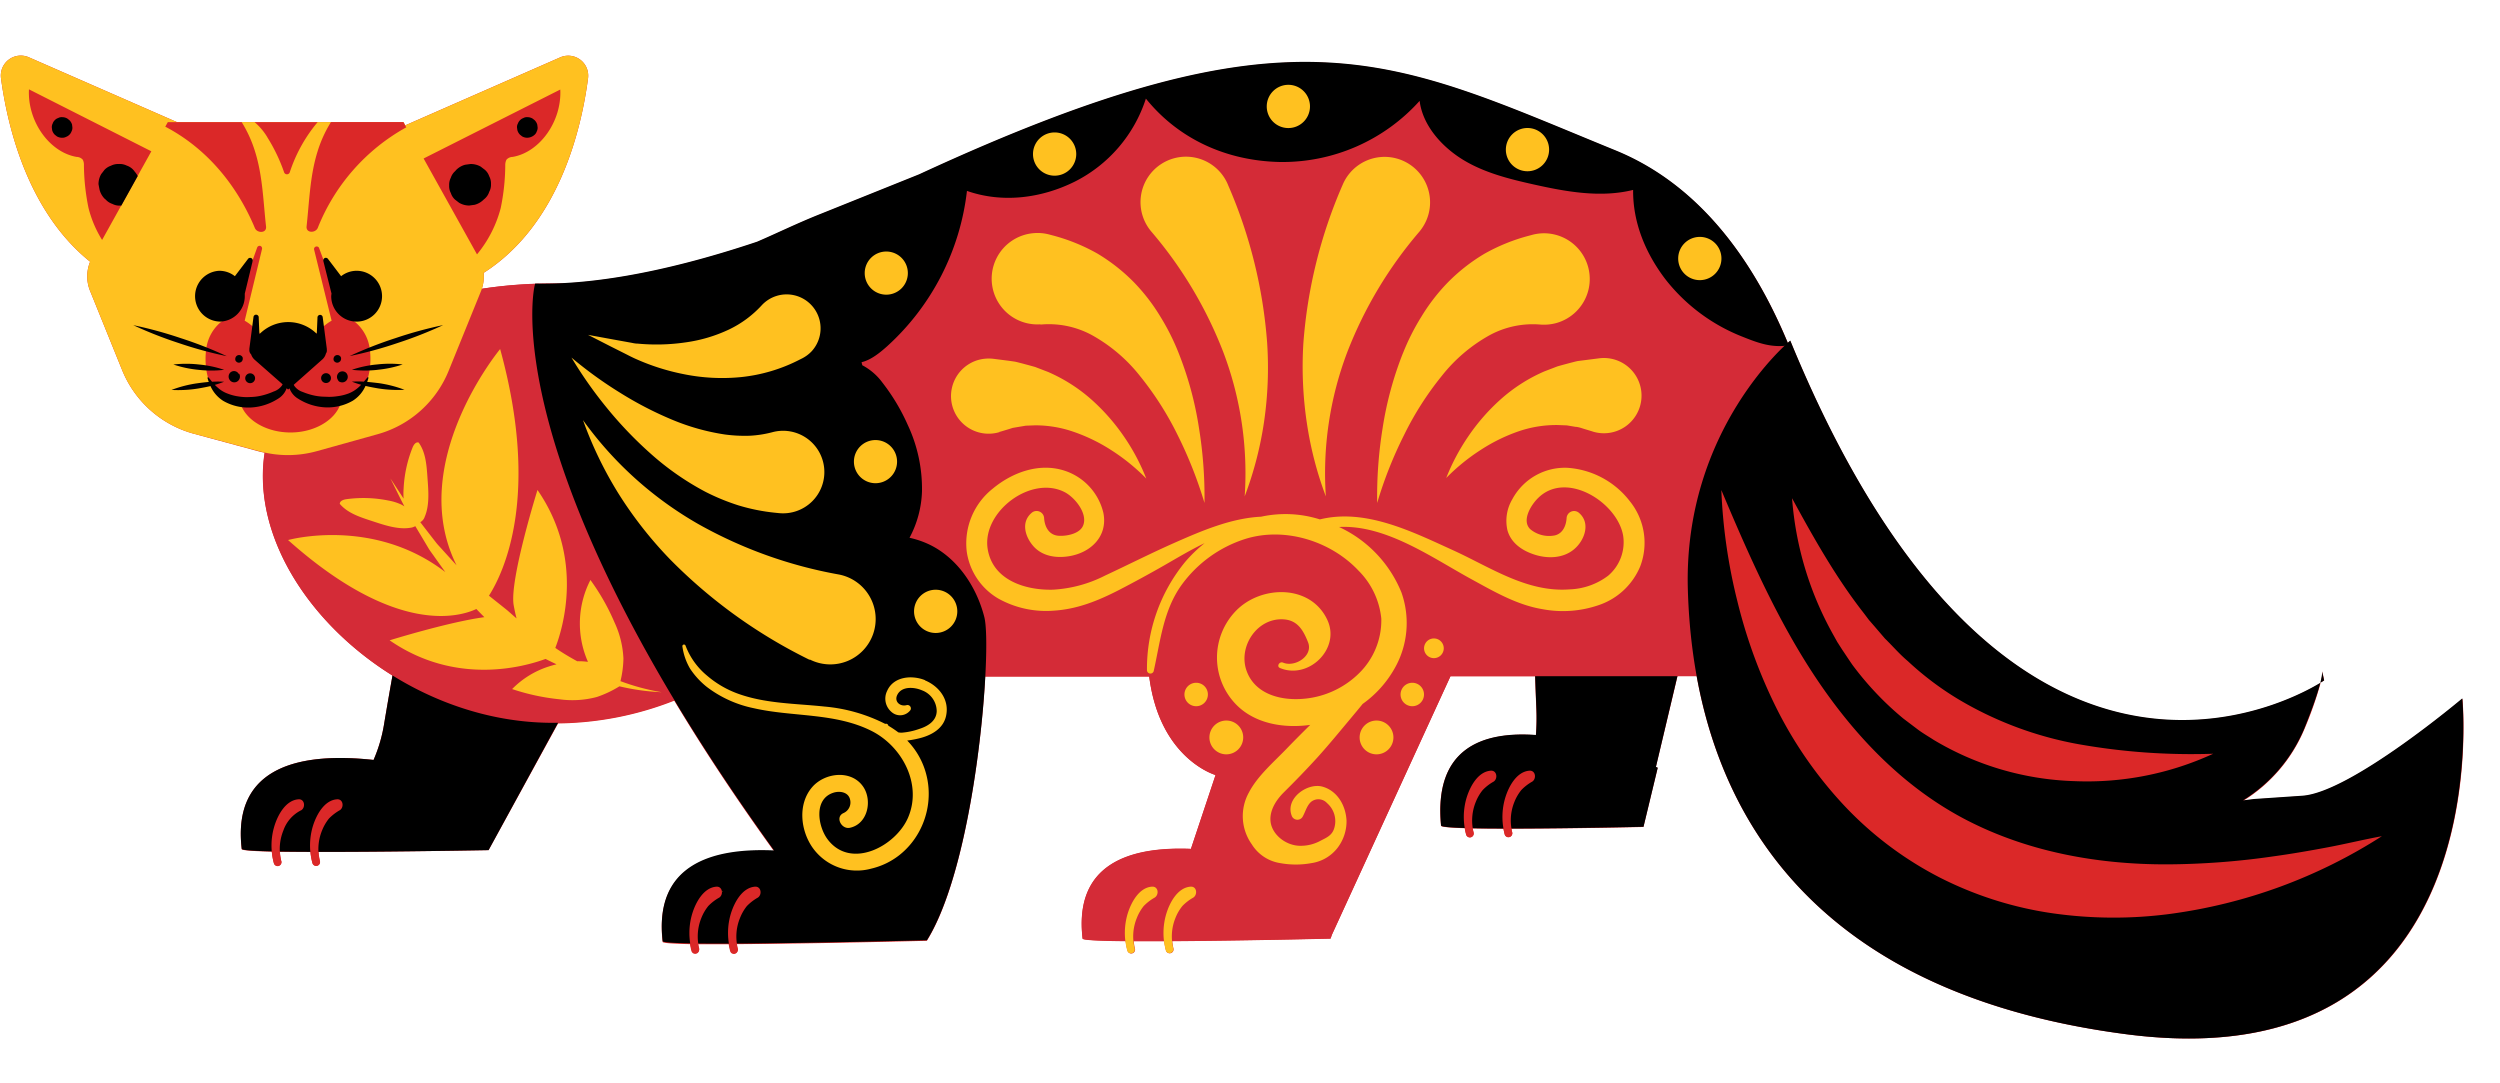 <?xml version="1.0" encoding="UTF-8"?><svg xmlns="http://www.w3.org/2000/svg" xmlns:xlink="http://www.w3.org/1999/xlink" height="219.9" preserveAspectRatio="xMidYMid meet" version="1.0" viewBox="-0.2 -11.3 507.6 219.9" width="507.6" zoomAndPan="magnify"><g data-name="27 sable"><g><g id="change1_1"><path d="M431.54,198.69c-62.62-8.17-81.92-43.39-87.25-72.72H340.4L336,144.45l.37.16-2.89,12s-14.93.35-26.8.35c0,.27.1.53.16.79a.79.79,0,0,1-1.52.42,11.8,11.8,0,0,1-.26-1.21c-2.28,0-4.4,0-6.23-.06,0,.29.1.57.16.85a.78.78,0,0,1-1.51.42,11.74,11.74,0,0,1-.28-1.31c-2.92-.09-4.8-.25-4.82-.5-1.5-15.78,8.45-19.16,19.26-18.39a44.53,44.53,0,0,0,.09-5.39c-.1-2.35-.18-4.52-.25-6.57H294.3l-24.08,52.51-.26.77s-17.72.42-32.14.52a11.18,11.18,0,0,0,.25,1.5.79.79,0,0,1-1.52.42,13.71,13.71,0,0,1-.37-1.91H230a11.26,11.26,0,0,0,.24,1.49.78.78,0,0,1-1.51.42,13.87,13.87,0,0,1-.38-1.92c-5.17-.05-8.7-.2-8.73-.52-1.75-15.07,9.35-18.71,22-18.21l5-15s-11.35-3.22-13.47-20H199.84c-.84,15.76-4.55,41.93-11.85,53.64,0,0-22.74.6-38.61.68.05.32.11.65.18,1a.78.78,0,0,1-1.51.42,13.41,13.41,0,0,1-.3-1.4c-2.28,0-4.38,0-6.22,0,.05.33.11.67.19,1a.79.79,0,0,1-1.52.42,14.15,14.15,0,0,1-.3-1.44c-3.4-.07-5.53-.21-5.56-.45-1.78-15.42,9.77-19,22.61-18.43-7.95-11-14.63-21.2-20.25-30.55a66.27,66.27,0,0,1-23.59,4.62L99,161.31s-19.8.38-34.51.36a11.62,11.62,0,0,0,.27,1.85.78.78,0,0,1-1.51.42,12.37,12.37,0,0,1-.41-2.28c-2.25,0-4.34,0-6.2,0a11.59,11.59,0,0,0,.28,1.91.78.78,0,0,1-1.51.42,12.51,12.51,0,0,1-.42-2.37c-3.71-.09-6.08-.25-6.11-.51C46.87,144,61.28,141.42,75.65,143a30.68,30.68,0,0,0,2.17-7.49c.6-3.58,1.16-6.8,1.67-9.64-15.5-9.65-26.3-25.23-26.3-40.48a30.8,30.8,0,0,1,.37-4.76c-.32-.07-.64-.13-1-.22L39.24,76.79A21.92,21.92,0,0,1,24.6,63.85L18.1,47.79a7.81,7.81,0,0,1,0-5.95C5.34,31.6,1.3,14.23,0,4.59A4.06,4.06,0,0,1,5.7.35l30,13.13h46l.38.67L113.54.35a4.06,4.06,0,0,1,5.66,4.24C117.84,15,113.26,34.35,98,44.1a7.77,7.77,0,0,1-.38,3.24,92,92,0,0,1,10.86-1s0,0,0,0h.7c1,0,1.9,0,2.86,0h.42c9.79-.31,23.18-2.47,41.08-8.48,4.05-1.74,8.27-3.82,13-5.69,0,0,19.91-8,19.91-8,76.5-35.36,95.35-23.65,141.36-4.86,16.27,6.64,27.51,21.08,35,39.06l.49-.43c43,104.77,100.6,73.76,107.67,69.46a74.22,74.22,0,0,1-3.3,9.39,31.39,31.39,0,0,1-12.41,14.51l2.19-.28,9.86-.67c9.85-.67,32.47-19.76,32.47-19.76S507.45,208.59,431.54,198.69ZM471.32,125a7.12,7.12,0,0,1-.35,2.29c.47-.29.72-.46.72-.46Z" fill="#db2828"/></g><g id="change2_1"><path d="M82.2,111.56l37.58,11.67L99,161.31s-50,.95-50.12-.25C46.87,144,61.28,141.42,75.65,143a30.68,30.68,0,0,0,2.17-7.49C80.37,120.31,82.2,111.56,82.2,111.56ZM343.93,111,311,107.46s.1,9.23.75,25.08a44.53,44.53,0,0,1-.09,5.39c-10.81-.77-20.76,2.61-19.26,18.39.11,1.2,41.1.25,41.1.25l2.89-12-.37-.16Z" fill="inherit"/></g><g id="change3_1"><path d="M270.22,178.48l-.26.77s-50.22,1.2-50.36,0c-1.75-15.07,9.35-18.71,22-18.21l5-15s-11.35-3.22-13.47-20H146.27A64.41,64.41,0,0,1,112,135.46c-30.69,0-58.84-25.49-58.84-50.12S81.34,46.24,112,46.24c21.37,0,39.91,9.7,49.21,23.91l26-45.51c75.54-35.1,94.15-23.47,139.58-4.83S380.39,126,380.39,126H294.3Z" fill="#d42b37"/></g><g id="change2_2"><path d="M363,58.81c-3.42.55-6.11-.42-9.37-1.73a37,37,0,0,1-15.74-11.75c-4-5.28-6.57-11.46-6.5-18.07-6.64,1.65-13.62.36-20.29-1.13-4.94-1.11-9.95-2.36-14.26-5s-8.17-6.95-8.8-11.95a37.42,37.42,0,0,1-28.45,12.41c-10.68-.24-20.44-4.58-27.13-12.87a28.71,28.71,0,0,1-14.44,16.86c-6.82,3.39-14.7,4.4-21.89,1.88A50.31,50.31,0,0,1,179.93,59c-1.44,1.29-3.29,2.8-5.2,3.24l.15.62A12,12,0,0,1,179,66.43,40.77,40.77,0,0,1,184.12,75,30.52,30.52,0,0,1,187,88.49a21.38,21.38,0,0,1-2.53,9.4,18.8,18.8,0,0,1,3.63,1.19c5.87,2.63,9.94,8.56,11.56,14.92S198,163.57,188,179.61c0,0-53.51,1.4-53.65.19-1.78-15.42,9.77-19,22.61-18.43C100.37,82.93,108,47.36,108.47,46.28c10,.2,24.6-1.65,45.06-8.51,4.05-1.74,8.27-3.82,13-5.69,0,0,19.91-8,19.91-8,76.5-35.36,95.35-23.65,141.36-4.86C344.22,25.92,355.52,40.58,363,58.81Z" fill="inherit"/></g><g id="change2_3"><path d="M471.69,126.85s-62.51,42.78-108.39-69c0,0-21.74,17.9-20.8,50.57.89,30.73,13.14,80.37,89,90.27s68.24-68.19,68.24-68.19-22.62,19.09-32.47,19.76l-9.86.67-2.19.28a31.39,31.39,0,0,0,12.41-14.51c4-9.85,3.65-11.68,3.65-11.68" fill="inherit"/></g><g id="change4_1"><path d="M119.2,4.59C117.84,15,113.26,34.35,98,44.1h0a7.8,7.8,0,0,1-.53,3.69L90.89,64A21.89,21.89,0,0,1,76.48,76.86L64.14,80.3a21.9,21.9,0,0,1-11.53.06L39.24,76.79A21.92,21.92,0,0,1,24.6,63.85L18.1,47.79a7.81,7.81,0,0,1,0-5.95C5.34,31.6,1.3,14.23,0,4.59A4.06,4.06,0,0,1,5.7.35l30,13.13h46l.38.67L113.54.35A4.06,4.06,0,0,1,119.2,4.59Z" fill="#ffc120"/></g><g id="change4_2"><path d="M134.16,129.25a45.45,45.45,0,0,1-8.59-1.2,21.93,21.93,0,0,1-4.57,2.16,19.12,19.12,0,0,1-7.54.48,44.44,44.44,0,0,1-9.68-2.08,18.15,18.15,0,0,1,7.43-4.58c.52-.17,1.06-.32,1.59-.45-.75-.35-1.49-.71-2.23-1.09-4.4,1.62-18.24,5.49-31.66-3.78,0,0,12-3.73,19.23-4.7-.54-.55-1.09-1.1-1.62-1.66-3.21,1.5-16.18,5.67-38.23-14,0,0,17.21-4.8,31.92,6.5l-2.14-3c-.43-.64-.92-1.23-1.31-1.9l-1.19-2-1.45-2.42a2.6,2.6,0,0,1-1,.33c-2.67.44-5.69-.69-8.19-1.5-2.25-.74-4.62-1.55-6.14-3.36,0-.59.72-.86,1.31-.94a25.44,25.44,0,0,1,8.57.27,10.75,10.75,0,0,1,2.6.81,6.66,6.66,0,0,1,.64.38c-1-1.9-1.89-3.8-2.85-5.68.91,1.36,1.8,2.74,2.69,4.1a12.7,12.7,0,0,1,0-2,25.63,25.63,0,0,1,1.82-8.38c.22-.55.66-1.2,1.24-1,1.38,1.92,1.59,4.41,1.76,6.77.18,2.62.54,5.83-.54,8.31a1.88,1.88,0,0,1-.9,1.08L86.89,97l1.39,1.79c.45.59,1,1.12,1.49,1.69l2.73,3c-10.36-20.77,8.85-43.91,8.85-43.91,8.21,29.84.72,45.37-2.27,50.08,1.25,1,2.52,2,3.76,3,.61.54,1.22,1.08,1.84,1.61-.21-.81-.41-1.71-.59-2.72-.86-5.08,4.84-23.36,4.84-23.36,9.58,13.87,5.12,28.19,3.62,32.07,1.44,1,2.92,1.87,4.45,2.71a14.56,14.56,0,0,1,2.18.12,19.27,19.27,0,0,1,.5-16.62,43.84,43.84,0,0,1,4.89,8.61,19.39,19.39,0,0,1,1.81,7.34,20.93,20.93,0,0,1-.6,4.59A45.19,45.19,0,0,0,134.16,129.25ZM318,83.68a12.12,12.12,0,0,0-11.13,6.37,8.61,8.61,0,0,0-1,6.31c.69,2.48,2.79,4,5.12,4.82,2.75,1,6.13,1,8.46-1,2.09-1.78,3.34-5.25,1-7.3a1.52,1.52,0,0,0-2.57,1.06c-.11,1.51-.76,3.06-2.35,3.46a6,6,0,0,1-5-1.23c-1.87-1.76.15-5,1.63-6.41,5.74-5.58,16.1,1,17.21,7.74a8.91,8.91,0,0,1-3.05,8.09,13.77,13.77,0,0,1-7.87,2.78c-8.59.64-16-4.46-23.47-7.88-8.4-3.82-17.9-8.62-27.19-6.33a23.19,23.19,0,0,0-11.93-.55c-6.07.29-12.07,2.86-17.7,5.35-4.72,2.09-9.32,4.43-14,6.61a26.49,26.49,0,0,1-10.58,2.86c-5.71.14-12.36-2-13.27-8.46-1-7.44,8.85-14.84,15.65-11.35,2.11,1.08,4.82,4.45,3.72,6.87-.71,1.56-3.17,2.05-4.69,2-2.06,0-3.06-1.65-3.19-3.56a1.53,1.53,0,0,0-2.58-1.06c-2.13,1.85-1.3,4.75.34,6.66,1.82,2.11,4.64,2.53,7.27,2.11,4.48-.72,7.94-4.08,7-8.8a11.88,11.88,0,0,0-8.16-8.66c-5.06-1.51-10.39.48-14.31,3.74a14.19,14.19,0,0,0-5.27,12.79,13.2,13.2,0,0,0,6.42,9.53,19.88,19.88,0,0,0,11.21,2.45c4.78-.29,9-2,13.27-4.19,3.09-1.6,6.16-3.27,9.18-5,2.72-1.56,5.39-3.17,8.22-4.52a28.52,28.52,0,0,0-3.92,3.77,34.22,34.22,0,0,0-7.79,22.06.7.7,0,0,0,1.36.18c1.35-6,1.92-12.26,5.62-17.45a25.51,25.51,0,0,1,12.94-9.4c8-2.52,17.37.37,23.07,6.46a16,16,0,0,1,4.59,9.71,15.06,15.06,0,0,1-4.43,11,18.22,18.22,0,0,1-12.06,5.32c-4.37.22-9.21-1.18-10.85-5.69-1.8-4.93,2.13-10.89,7.58-10.48,2.8.21,3.94,2.27,4.88,4.63,1.12,2.8-2.68,5.16-5.07,4.15-.74-.31-1.38.77-.63,1.09,5.76,2.43,12.32-3.86,9.65-9.7-3.35-7.34-13.46-7.17-18.57-1.92a13.63,13.63,0,0,0-.23,18.77c3.82,4.15,9.85,5.16,15.3,4.4-1.61,1.59-3.21,3.19-4.78,4.82-2.62,2.73-5.91,5.52-7.68,8.92a9.88,9.88,0,0,0,.6,10.52,8.29,8.29,0,0,0,5.78,3.81,17.6,17.6,0,0,0,6.31,0,8.2,8.2,0,0,0,5.36-3.16,8.88,8.88,0,0,0,1.78-5.48c-.15-3-1.8-6-4.85-6.88s-7.61,2.35-6.3,5.84a1.23,1.23,0,0,0,2.22.29c.58-1,.86-2.32,1.78-3.09a2.37,2.37,0,0,1,3.19.29,4.86,4.86,0,0,1,1.46,5.11c-.46,1.49-1.57,1.9-2.83,2.56a8.33,8.33,0,0,1-4.06,1c-2.77,0-5.55-2.08-6-4.67-.39-2.34,1.06-4.59,2.63-6.15,2.34-2.32,4.63-4.68,6.84-7.11,2.38-2.63,4.64-5.4,6.92-8.12.76-.92,1.53-1.82,2.27-2.75a22.18,22.18,0,0,0,6.43-7.11A18.55,18.55,0,0,0,284.35,109a25,25,0,0,0-12.67-13.3c9.5-.5,18.87,6.23,26.82,10.57,4.56,2.49,9.25,5.25,14.45,6.11a22.34,22.34,0,0,0,11.58-.86,13.92,13.92,0,0,0,8.31-7.85,13.42,13.42,0,0,0-2.11-13.19A17.45,17.45,0,0,0,318,83.68ZM248.16,60.15a69.38,69.38,0,0,1,4.36,29.34,72.4,72.4,0,0,0,3.93-15.12,76.12,76.12,0,0,0,.63-16.07,98.25,98.25,0,0,0-7.92-32l-.08-.2a9.23,9.23,0,1,0-15.54,9.59A84.45,84.45,0,0,1,248.16,60.15ZM211.08,54.6a18.33,18.33,0,0,1,10.42,2.14,32.55,32.55,0,0,1,9.76,8.3,63.65,63.65,0,0,1,7.65,12,85.71,85.71,0,0,1,5.45,13.78,87.36,87.36,0,0,0-1.11-15.16,69.7,69.7,0,0,0-4.11-15.21A46.2,46.2,0,0,0,235.41,53a38.57,38.57,0,0,0-5.39-7,37,37,0,0,0-7.41-5.82,38.17,38.17,0,0,0-9.11-3.69l-.68-.18a9.07,9.07,0,0,0-3-.28,9.28,9.28,0,0,0,1.22,18.52Zm-8.3,21.75.13,0,1.66-.5.85-.27.87-.15,1.79-.3,1.85-.07a23.58,23.58,0,0,1,7.78,1.29,35.23,35.23,0,0,1,7.77,3.78,40.25,40.25,0,0,1,7.06,5.74,42,42,0,0,0-4.43-8.39,41.34,41.34,0,0,0-6.53-7.5,33.19,33.19,0,0,0-9-5.77l-2.61-1c-.91-.26-1.82-.5-2.75-.75-.47-.11-.94-.25-1.41-.34l-1.42-.2-2.91-.37a8,8,0,0,0-3.17.27,7.63,7.63,0,0,0,4.44,14.61Zm62.33-2A72.4,72.4,0,0,0,269,89.49a69.38,69.38,0,0,1,4.37-29.34A84.23,84.23,0,0,1,288,35.73a9.52,9.52,0,0,0,1.43-2.34,9.23,9.23,0,0,0-17-7.21l-.07.16a98.51,98.51,0,0,0-7.92,32A77.47,77.47,0,0,0,265.11,74.37Zm19.52-13.89a70.27,70.27,0,0,0-4.11,15.21,87.35,87.35,0,0,0-1.1,15.16,83.89,83.89,0,0,1,5.45-13.78,63.15,63.15,0,0,1,7.65-12,32.4,32.4,0,0,1,9.75-8.3,18.38,18.38,0,0,1,10.42-2.14,9.62,9.62,0,0,0,3-.29,9.28,9.28,0,0,0-4.78-17.94l-.63.17a38,38,0,0,0-9.11,3.69,36.8,36.8,0,0,0-7.42,5.82,39,39,0,0,0-5.39,7A46.2,46.2,0,0,0,284.63,60.48ZM320.18,62c-.48.09-.95.23-1.41.34-.93.25-1.85.49-2.75.75l-2.61,1a32.88,32.88,0,0,0-9,5.77,41,41,0,0,0-6.53,7.5,42.52,42.52,0,0,0-4.44,8.39,40.31,40.31,0,0,1,7.07-5.74,34.94,34.94,0,0,1,7.76-3.78A23.6,23.6,0,0,1,316.09,75l1.84.07,1.79.3c.3,0,.58.09.87.15l.86.27,1.65.5.17.06a7.64,7.64,0,1,0,1.23-14.9l-2.9.37Zm-132.57,64.8c-2.67-1.08-6.4-.76-7.69,2.19a3.53,3.53,0,0,0,.86,4.24,2.61,2.61,0,0,0,3.88-.36.69.69,0,0,0-.78-1c-1.29.36-2.59-.71-1.89-2.09.91-1.82,3.48-1.58,5-.92a4.56,4.56,0,0,1,3,4.25c-.06,2-1.84,3.06-3.57,3.6a13.59,13.59,0,0,1-3.5.75,3.08,3.08,0,0,1-.73-.06,21,21,0,0,0-2-1.34l-.06-.12a.44.44,0,0,0-.59-.26,33.62,33.62,0,0,0-12.32-3.52c-5.82-.62-11.88-.58-17.46-2.57a20.16,20.16,0,0,1-6.39-3.7,14.61,14.61,0,0,1-4.37-6.08.33.33,0,0,0-.64.18,12.15,12.15,0,0,0,1.55,4.47,16.21,16.21,0,0,0,3.4,3.71,23.47,23.47,0,0,0,9.47,4.31c7.91,1.82,16.51.89,23.94,4.61,6.22,3.11,10.36,10.79,7.47,17.58-2.47,5.82-11.63,10.7-16.35,4.45-2-2.67-2.87-8.21,1.22-9.48,1.3-.4,3-.1,3.34,1.4a2.36,2.36,0,0,1-1.32,2.74c-1.78.78-.45,3.33,1.25,3,3.66-.75,4.66-5.57,2.71-8.38-2.41-3.47-7.76-2.84-10.32.1-3,3.46-2.4,8.88.14,12.41a11,11,0,0,0,11.82,4.16c8.59-2,13.45-11.16,11.1-19.46a15.32,15.32,0,0,0-3.78-6.55,20.29,20.29,0,0,0,2.14-.38c2.64-.58,5.37-2,5.81-4.95C192.47,130.62,190.4,128,187.61,126.84Zm-23.32-4.16a9.21,9.21,0,1,0,5.8-17.3,90.69,90.69,0,0,1-28.55-10.26A74,74,0,0,1,118.17,74a78.18,78.18,0,0,0,7.21,14.92,81.83,81.83,0,0,0,10.51,13.39,103.89,103.89,0,0,0,28.23,20.33ZM131.9,80.8A55.68,55.68,0,0,0,143,88.54a43.93,43.93,0,0,0,6.73,2.77,39.15,39.15,0,0,0,7.58,1.51l.7.07a8.38,8.38,0,1,0-1.37-16.44,22.51,22.51,0,0,1-4.57.72,30.43,30.43,0,0,1-5.08-.25,45,45,0,0,1-10.71-3,72.39,72.39,0,0,1-10.55-5.46,82.81,82.81,0,0,1-9.9-7.16A85.41,85.41,0,0,0,123,71.5,79.83,79.83,0,0,0,131.9,80.8Zm-5.82-20.61,1.15.58c.38.2.83.42,1.23.61a45.2,45.2,0,0,0,10.37,3.33,38.94,38.94,0,0,0,11.47.55,33.4,33.4,0,0,0,11.88-3.55l.52-.26A7.11,7.11,0,0,0,164.62,60a6.89,6.89,0,1,0-10.2-9.27,21.71,21.71,0,0,1-6.6,4.87,30.25,30.25,0,0,1-8.77,2.61,40.72,40.72,0,0,1-9.76.26c-.42,0-.79-.07-1.21-.16l-1.27-.23-2.54-.46-5.08-.93,4.6,2.35Zm63.71,48.25a4.39,4.39,0,1,0,4.38,4.39A4.39,4.39,0,0,0,189.79,108.44ZM177.56,86.81a4.38,4.38,0,1,0-4.38-4.38A4.38,4.38,0,0,0,177.56,86.81Zm2.2-38.28a4.38,4.38,0,1,0-4.39-4.38A4.38,4.38,0,0,0,179.76,48.53Zm34.17-24.16A4.39,4.39,0,1,0,209.54,20,4.38,4.38,0,0,0,213.93,24.37Zm47.44-9.67A4.39,4.39,0,1,0,257,10.32,4.38,4.38,0,0,0,261.37,14.7Zm48.56,8.77a4.39,4.39,0,1,0-4.38-4.39A4.38,4.38,0,0,0,309.93,23.47Zm35,13.33a4.39,4.39,0,1,0,4.39,4.39A4.38,4.38,0,0,0,344.91,36.8ZM242.68,127.33a2.38,2.38,0,1,0,2.37,2.37A2.37,2.37,0,0,0,242.68,127.33Zm43.88,0a2.38,2.38,0,1,0,2.37,2.37A2.38,2.38,0,0,0,286.56,127.33Zm4.38-9a2,2,0,1,0,2,2A2,2,0,0,0,290.94,118.33ZM248.79,135a3.43,3.43,0,1,0,3.43,3.42A3.42,3.42,0,0,0,248.79,135Zm30.51,0a3.43,3.43,0,1,0,3.42,3.42A3.43,3.43,0,0,0,279.3,135ZM146.51,169.81a.05.05,0,1,0,0-.1A.05.05,0,1,0,146.51,169.81ZM141,181.66a.15.15,0,0,0,0,.29A.15.15,0,0,0,141,181.66Zm-.27.2c.06,0,.06-.11,0-.11A.06.06,0,0,0,140.77,181.86Zm92.93-13.13c-2.61.2-4.2,3.23-4.89,5.45a13.6,13.6,0,0,0-.1,7.51.78.78,0,0,0,1.51-.42,10,10,0,0,1,.44-6.18,9.32,9.32,0,0,1,1.4-2.43,9.83,9.83,0,0,1,2.24-1.72C235.19,170.33,235,168.64,233.7,168.73Zm7.85,0c-2.61.2-4.21,3.23-4.89,5.45a13.6,13.6,0,0,0-.11,7.51.79.79,0,0,0,1.52-.42,10,10,0,0,1,.43-6.18,9.08,9.08,0,0,1,1.41-2.43,9.56,9.56,0,0,1,2.23-1.72C243,170.33,242.81,168.64,241.55,168.73Z" fill="#ffc120"/></g><g id="change1_2"><path d="M103.88,20.56a1.7,1.7,0,0,0-1.24.56,2.31,2.31,0,0,0-.25,1.12,44,44,0,0,1-.92,8.68,24.43,24.43,0,0,1-4.82,9.43L85.81,20.88l27.75-14C113.88,13.3,109.43,19.61,103.88,20.56Zm-88.52,0a1.7,1.7,0,0,1,1.24.56,2.2,2.2,0,0,1,.24,1.12,44.79,44.79,0,0,0,.93,8.68,22.75,22.75,0,0,0,2.76,6.5l10-18L5.68,6.84C5.35,13.3,9.81,19.61,15.36,20.56ZM51.55,35c.44,1.07,2.42,1.12,2.27-.31-.57-5.1-.68-10.24-2.22-15.18a25.46,25.46,0,0,0-2.67-5.92l-.06-.09h-15l-.51.92C41.74,18.81,47.88,26.22,51.55,35Zm2.53-18.42a34.5,34.5,0,0,1,3.4,7.09.61.61,0,0,0,1.16,0,30.6,30.6,0,0,1,5.65-10.17H51.49A12.34,12.34,0,0,1,54.08,16.56ZM71.7,53.92a4,4,0,0,0-1.84-.74L64.56,39v0a.54.54,0,0,0-1,.32l3.57,14.5c-2.34,1.28-4.4,4.13-5.74,5.84-.43.55-.85,1.13-1.24,1.73-.43,0-.87-.07-1.32-.07a14.25,14.25,0,0,0-2.29.19,22.12,22.12,0,0,0-1.32-1.85c-1.34-1.71-3.4-4.56-5.74-5.84L53,39.27a.55.55,0,0,0-.34-.64A.54.54,0,0,0,52,39h0L46.93,53.15a3.92,3.92,0,0,0-2.07.77,8.48,8.48,0,0,0-3.17,5.5c-.44,3,0,7.06,2.15,9.39a7.64,7.64,0,0,0,3.88,2.11l.55.11c.17,0,.35,0,.53.08,1.3,3.12,5.28,5.4,10,5.4s8.84-2.37,10.06-5.6a7.58,7.58,0,0,0,3.85-2.1c2.14-2.33,2.59-6.39,2.15-9.39A8.51,8.51,0,0,0,71.7,53.92Zm9-40.44H67a25.47,25.47,0,0,0-2.73,6c-1.54,4.94-1.66,10.08-2.22,15.18-.15,1.42,1.82,1.39,2.27.31A40.43,40.43,0,0,1,82.29,14.55l-.6-1.07Z" fill="#db2828"/></g><g id="change1_3"><path d="M483.42,158.48a105.47,105.47,0,0,1-43,15.78,87.48,87.48,0,0,1-23.75-.11,73.66,73.66,0,0,1-23.1-7.32,71.39,71.39,0,0,1-19.39-14.64,83.72,83.72,0,0,1-13.61-19.55,104.13,104.13,0,0,1-8-21.81A110.84,110.84,0,0,1,349.3,88.2c5.89,14,11.91,27.51,20,39.32s18,21.68,30.15,27.87,26,8.84,40.3,8.81a154.91,154.91,0,0,0,21.67-1.63c3.64-.5,7.29-1.13,11-1.83S479.67,159.17,483.42,158.48Zm-61.65-18.69a72.91,72.91,0,0,1-24.32-9.1,61.42,61.42,0,0,1-10.29-7.76c-1.67-1.4-3.08-3.06-4.65-4.59l-2.15-2.51-1.09-1.25-1-1.33c-5.5-7-10.05-15-14.61-23.39a66.83,66.83,0,0,0,8.28,27.57l.9,1.62,1,1.56c.68,1,1.37,2.07,2.08,3.09a62.57,62.57,0,0,0,4.82,5.74,61,61,0,0,0,5.51,5.15l3,2.27c1,.74,2.11,1.38,3.17,2.07a59.11,59.11,0,0,0,28.49,8.37,61.17,61.17,0,0,0,28.26-5.56A130.94,130.94,0,0,1,421.77,139.79Zm-280,41.48a10,10,0,0,1,.43-6.18,9.35,9.35,0,0,1,1.41-2.43,9.61,9.61,0,0,1,2.24-1.72c.88-.61.66-2.3-.6-2.21-2.61.2-4.21,3.23-4.89,5.45a13.6,13.6,0,0,0-.11,7.51.79.79,0,0,0,1.52-.42Zm7.84,0a9.91,9.91,0,0,1,.44-6.18,9.32,9.32,0,0,1,1.4-2.43,9.83,9.83,0,0,1,2.24-1.72c.89-.61.66-2.3-.6-2.21-2.61.2-4.2,3.23-4.89,5.45a13.6,13.6,0,0,0-.1,7.51.78.78,0,0,0,1.51-.42ZM56.9,163.52a10,10,0,0,1,.43-6.18A7.26,7.26,0,0,1,61,153.19c.88-.6.66-2.3-.6-2.2-2.61.19-4.21,3.22-4.89,5.44a13.51,13.51,0,0,0-.1,7.51.78.78,0,0,0,1.51-.42Zm7.84,0a10,10,0,0,1,.44-6.18,9.49,9.49,0,0,1,1.4-2.43,9.83,9.83,0,0,1,2.24-1.72c.89-.6.66-2.3-.6-2.2-2.61.19-4.2,3.22-4.89,5.44a13.6,13.6,0,0,0-.1,7.51.78.78,0,0,0,1.51-.42ZM299,157.71a10,10,0,0,1,.44-6.18,9.18,9.18,0,0,1,1.41-2.42,9.56,9.56,0,0,1,2.23-1.72c.89-.61.66-2.3-.6-2.21-2.61.2-4.2,3.23-4.89,5.45a13.56,13.56,0,0,0-.1,7.5.78.78,0,0,0,1.51-.42Zm7.85,0a10,10,0,0,1,.43-6.18,9.18,9.18,0,0,1,1.41-2.42,9.56,9.56,0,0,1,2.23-1.72c.89-.61.67-2.3-.59-2.21-2.61.2-4.21,3.23-4.89,5.45a13.57,13.57,0,0,0-.11,7.5.79.79,0,0,0,1.52-.42Z" fill="#db2828"/></g><g id="change2_4"><path d="M50.59,64.5a1,1,0,0,1,0,2A1,1,0,0,1,50.59,64.5Zm-1.73-2.39a.51.51,0,0,0,.16-.25.6.6,0,0,0,.07-.3l0-.2a.77.77,0,0,0-.2-.35l-.16-.12a.76.76,0,0,0-.39-.1.65.65,0,0,0-.3.06.78.78,0,0,0-.24.16.56.56,0,0,0-.16.25.55.55,0,0,0-.07.3l0,.21a.7.7,0,0,0,.2.34l.15.12a.77.77,0,0,0,.39.11.6.6,0,0,0,.3-.07A.51.51,0,0,0,48.86,62.11Zm-.61,2.48a1.08,1.08,0,0,0-1.88,0l0,0a1.16,1.16,0,0,0-.15.57,1.1,1.1,0,0,0,.15.57,1.13,1.13,0,0,0,2,0,1.1,1.1,0,0,0,.15-.57,1.16,1.16,0,0,0-.15-.57ZM44.34,54a5.16,5.16,0,0,0,5.16-5.15c0-.18,0-.35,0-.53L51.1,41.7a.53.53,0,0,0-.93-.45l-.09.12-2.59,3.41a5.08,5.08,0,0,0-3.15-1.1,5.16,5.16,0,0,0,0,10.31ZM66,66.47a1,1,0,0,0,0-2A1,1,0,0,0,66,66.47Zm2.71-.28a1.16,1.16,0,0,0,.57.15,1.1,1.1,0,0,0,.57-.15,1.15,1.15,0,0,0,.41-.41,1.1,1.1,0,0,0,.15-.57,1.16,1.16,0,0,0-.15-.57l0,0a1,1,0,0,0-.39-.4,1.15,1.15,0,0,0-.55-.14,1.18,1.18,0,0,0-.55.14,1.15,1.15,0,0,0-.39.4l0,0a1.07,1.07,0,0,0-.16.57,1,1,0,0,0,.16.57A1.12,1.12,0,0,0,68.67,66.19Zm.12-4.08a.82.82,0,0,0,.22-.55l0-.2a.87.87,0,0,0-.2-.35l-.16-.12a.76.76,0,0,0-.39-.1.6.6,0,0,0-.3.06.72.72,0,0,0-.25.16.67.67,0,0,0-.16.25.66.66,0,0,0-.07.3l0,.21a.79.79,0,0,0,.2.34l.16.12a.77.77,0,0,0,.39.11.63.63,0,0,0,.3-.07A.56.56,0,0,0,68.79,62.11Zm-23-1.1a81.42,81.42,0,0,0-9.32-3.65,83.47,83.47,0,0,0-9.66-2.64,83.37,83.37,0,0,0,9.32,3.66A81.48,81.48,0,0,0,45.76,61ZM35,62.71a22.86,22.86,0,0,0,5.1,1.08,22.69,22.69,0,0,0,5.21,0,22.09,22.09,0,0,0-5.1-1.08A22.69,22.69,0,0,0,35,62.71ZM70.79,61a81.48,81.48,0,0,0,9.66-2.63,83.37,83.37,0,0,0,9.32-3.66,83.47,83.47,0,0,0-9.66,2.64A81.42,81.42,0,0,0,70.79,61Zm5.67,2.78a22.74,22.74,0,0,0,5.1-1.08,22.69,22.69,0,0,0-5.21,0,22.09,22.09,0,0,0-5.1,1.08A22.69,22.69,0,0,0,76.46,63.79Zm-2.11,2.45a7.46,7.46,0,0,0,.28-.88l-.2-.06c-.25.31-.49.61-.74.9a19.88,19.88,0,0,0-2.44,0,16.6,16.6,0,0,0,1.88.63,7.6,7.6,0,0,1-.58.56,6.61,6.61,0,0,1-2,1.22,10,10,0,0,1-2.27.55,10.44,10.44,0,0,1-2.37.1A11.15,11.15,0,0,1,63.55,69a13.57,13.57,0,0,1-2.32-.73,3.33,3.33,0,0,1-1.64-1.18c-.06-.08-.1-.18-.15-.26l5.83-5.17a2.35,2.35,0,0,0,.7-1.17,1.05,1.05,0,0,0,.19-.75l0-.19-.84-6.46a.53.53,0,0,0-.5-.46.54.54,0,0,0-.56.51v.09l-.14,3.26a8.21,8.21,0,0,0-11.65.06l-.14-3.32V53.1a.53.53,0,0,0-.47-.5.52.52,0,0,0-.59.45l-.84,6.46,0,.19a1.15,1.15,0,0,0,0,.19,1.12,1.12,0,0,0,.36.76,2.5,2.5,0,0,0,.7,1.08l5.69,5a2.54,2.54,0,0,1-.16.28,3.35,3.35,0,0,1-1.65,1.18A13.75,13.75,0,0,1,53,69a10.55,10.55,0,0,1-2.37.31,10.44,10.44,0,0,1-2.37-.11A9.83,9.83,0,0,1,46,68.61a6,6,0,0,1-2-1.22,5.94,5.94,0,0,1-.58-.55,16.44,16.44,0,0,0,1.87-.63,19.87,19.87,0,0,0-2.44,0l-.73-.9-.21.06c.08.29.17.59.28.88-.78.07-1.55.16-2.32.27a24.42,24.42,0,0,0-5.25,1.35,25.08,25.08,0,0,0,5.42-.29c.83-.14,1.67-.3,2.5-.49a6.78,6.78,0,0,0,2.58,3,10.2,10.2,0,0,0,5.61,1.35,11.27,11.27,0,0,0,5.49-1.76A4.08,4.08,0,0,0,58,67.53l.3.27.28-.25a4.11,4.11,0,0,0,1.75,2.1,11.28,11.28,0,0,0,5.5,1.76,10.17,10.17,0,0,0,5.6-1.35,6.78,6.78,0,0,0,2.58-3c.83.19,1.67.35,2.5.49a25.12,25.12,0,0,0,5.42.29,24.42,24.42,0,0,0-5.25-1.35C75.9,66.4,75.13,66.31,74.35,66.24ZM67.11,48.31a4.78,4.78,0,0,0-.06.53,5.16,5.16,0,1,0,5.16-5.16,5.1,5.1,0,0,0-3.15,1.1l-2.59-3.41-.09-.12a.54.54,0,0,0-.55-.19.53.53,0,0,0-.38.64Zm-40-24.85c-.09-.1-.18-.19-.26-.29a3.16,3.16,0,0,0-1.32-.85A3.18,3.18,0,0,0,23.91,22a3.2,3.2,0,0,0-1.59.35,3.23,3.23,0,0,0-1.32.85c-.21.28-.42.56-.64.83a4.07,4.07,0,0,0-.56,2.07L20,27.16A4.08,4.08,0,0,0,21,29l.29.25a3.1,3.1,0,0,0,1.32.85,3.12,3.12,0,0,0,1.57.35l.25,0,3.33-6A4.24,4.24,0,0,0,27.07,23.46ZM13.89,13.1l-.42-.33a2.08,2.08,0,0,0-1.06-.28,1.42,1.42,0,0,0-.81.18,1.46,1.46,0,0,0-.67.43,1.55,1.55,0,0,0-.43.67,1.61,1.61,0,0,0-.18.81l.07.56a2.1,2.1,0,0,0,.54.92l.42.33a2.08,2.08,0,0,0,1.06.28,1.61,1.61,0,0,0,.81-.18,1.87,1.87,0,0,0,1.1-1.1,1.61,1.61,0,0,0,.18-.81L14.43,14A2.1,2.1,0,0,0,13.89,13.1Zm95,.92a2.1,2.1,0,0,0-.54-.92l-.42-.33a2.08,2.08,0,0,0-1.06-.28,1.42,1.42,0,0,0-.81.18,1.87,1.87,0,0,0-1.1,1.1,1.52,1.52,0,0,0-.19.81l.08.56a2.1,2.1,0,0,0,.54.92l.42.33a2.08,2.08,0,0,0,1.06.28,2.32,2.32,0,0,0,1.48-.61,1.55,1.55,0,0,0,.43-.67,1.61,1.61,0,0,0,.18-.81ZM98.24,23.17l-.84-.64A4.07,4.07,0,0,0,95.33,22l-1.09.15a4,4,0,0,0-1.81,1.05c-.08.1-.17.19-.26.29a3,3,0,0,0-.84,1.31A3.08,3.08,0,0,0,91,26.35a3,3,0,0,0,.35,1.57,3,3,0,0,0,.84,1.31l.83.64a4,4,0,0,0,2.06.56l1.09-.15A4,4,0,0,0,98,29.23l.29-.25a3.08,3.08,0,0,0,.84-1.33,3,3,0,0,0,.36-1.58,3.09,3.09,0,0,0-.36-1.58A3,3,0,0,0,98.24,23.17Z" fill="inherit"/></g></g></g></svg>